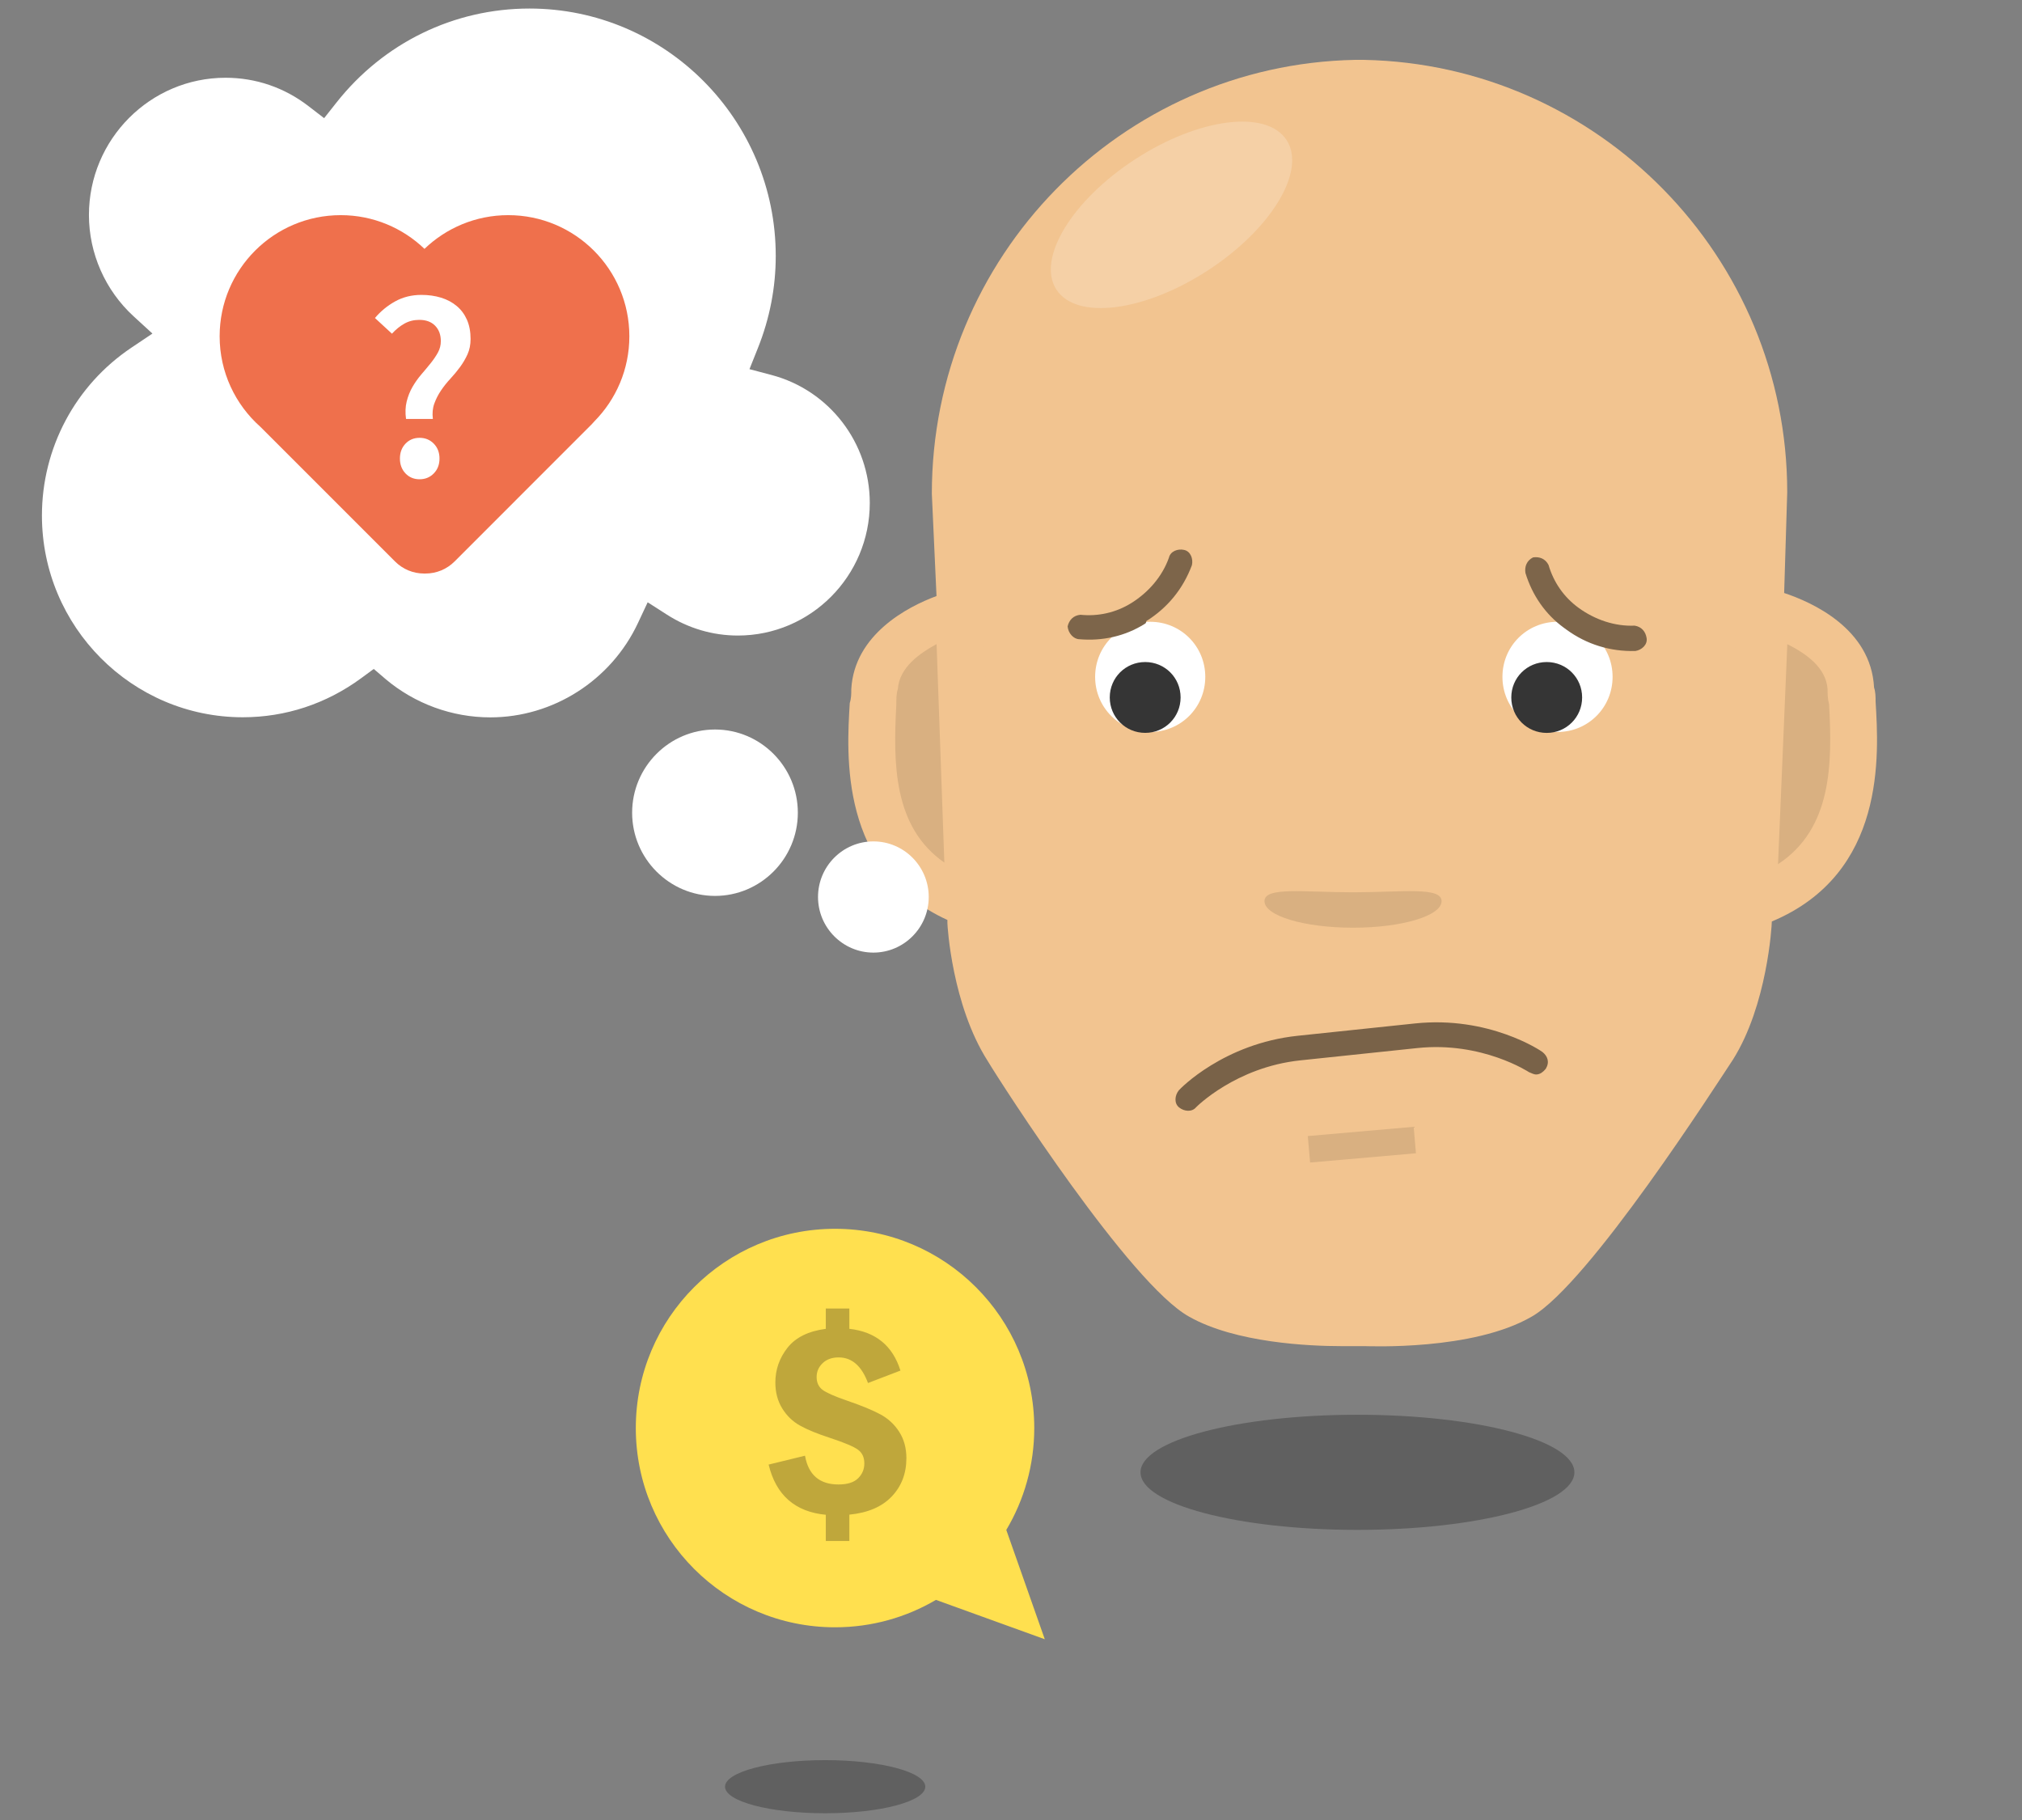 <?xml version="1.0" encoding="UTF-8" standalone="no"?>
<svg width="300px" height="270px" viewBox="0 0 300 270" version="1.1" xmlns="http://www.w3.org/2000/svg" xmlns:xlink="http://www.w3.org/1999/xlink">
    <rect x="0" y="0" width="300" height="270" fill="#808080" stroke="none"/>
    <!-- Generator: Sketch 3.6 (26304) - http://www.bohemiancoding.com/sketch -->
    <title>41 Trivialization Effect</title>
    <desc>Created with Sketch.</desc>
    <defs></defs>
    <g id="New-style" stroke="none" stroke-width="1" fill="none" fill-rule="evenodd">
        <g id="41-Trivialization-Effect">
            <g id="Group" transform="translate(5, 1)">
                <g id="Group-12" transform="translate(89.333, 181.294)">
                    <g id="Group-2">
                        <path d="M54.968,44.673 C57.604,40.25 59.118,35.081 59.118,29.559 C59.118,13.23 45.884,0 29.559,0 C13.23,0 0,13.234 0,29.559 C0,45.887 13.234,59.118 29.559,59.118 C35.024,59.118 40.142,57.635 44.533,55.051 L60.68,60.89 L54.968,44.673 Z" id="Combined-Shape" fill="#FFE04F"></path>
                        <path d="M39.087,30.127 C39.794,31.239 40.147,32.535 40.147,34.021 C40.147,36.3 39.419,38.199 37.966,39.719 C36.516,41.243 34.421,42.137 31.682,42.407 L31.682,46.31 L28.19,46.31 L28.19,42.427 C23.622,41.99 20.796,39.504 19.706,34.978 L25.106,33.662 C25.606,36.507 27.262,37.929 30.072,37.929 C31.387,37.929 32.357,37.628 32.978,37.016 C33.599,36.406 33.906,35.671 33.906,34.809 C33.906,33.915 33.596,33.239 32.978,32.782 C32.357,32.32 30.981,31.739 28.847,31.032 C26.927,30.408 25.428,29.796 24.347,29.184 C23.266,28.578 22.387,27.728 21.714,26.632 C21.042,25.535 20.704,24.256 20.704,22.798 C20.704,20.891 21.309,19.169 22.51,17.641 C23.711,16.115 25.606,15.183 28.19,14.841 L28.19,11.824 L31.682,11.824 L31.682,14.838 C35.583,15.275 38.111,17.341 39.263,21.034 L34.45,22.879 C33.509,20.347 32.062,19.08 30.097,19.08 C29.111,19.08 28.319,19.362 27.726,19.928 C27.127,20.494 26.829,21.181 26.829,21.986 C26.829,22.807 27.117,23.437 27.692,23.879 C28.263,24.316 29.498,24.859 31.384,25.509 C33.457,26.216 35.085,26.885 36.261,27.515 C37.441,28.147 38.381,29.021 39.087,30.127 L39.087,30.127 Z" id="Path" fill="#BFA73B"></path>
                    </g>
                    <ellipse id="Oval-1200-Copy" fill-opacity="0.25" fill="#000000" cx="28.094" cy="82.765" rx="14.855" ry="3.941"></ellipse>
                </g>
                <g id="Group-11" transform="translate(120.863, 7.882)">
                    <g id="Group-7-Copy">
                        <path d="M152.415,95.182 C152.415,94.487 152.415,93.806 152.188,93.11 C151.734,84.371 142.992,80.466 138.848,79.089 L139.304,64.146 C139.304,29.207 111.259,0.696 76.535,0 L75.159,0 C40.447,0.696 12.392,29.194 12.392,64.373 L13.085,79.543 C8.714,81.149 0.897,85.291 0.441,93.337 C0.441,94.033 0.441,94.717 0.214,95.409 C-0.243,103.002 -1.392,120.245 14.701,127.596 L14.701,128.052 C14.701,128.506 15.396,140.24 20.678,148.514 C22.747,151.962 41.823,181.623 50.565,186.447 C57.462,190.353 68.501,190.819 73.099,190.819 L75.398,190.819 L76.547,190.819 C77.243,190.819 92.64,191.514 101.383,186.447 C109.883,181.623 128.971,151.735 131.27,148.287 C136.322,140.24 137.018,128.518 137.018,127.822 C154.034,120.699 152.884,103.002 152.415,95.182 L152.415,95.182 Z" id="Path" fill="#F2C490"></path>
                        <path d="M125.296,144.385 C117.476,156.572 103.225,177.025 97.934,180.019 C91.96,183.468 80.692,183.695 76.547,183.468 L74.944,183.468 C71.039,183.695 59.774,183.468 53.796,180.019 C48.505,177.025 34.255,156.572 26.438,144.385 C23.682,139.787 22.294,133.343 21.84,129.895 L19.768,77.244 L19.541,77.244 L19.084,63.907 L19.084,63.45 C38.172,58.159 51.27,46.437 56.325,41.382 C75.867,55.403 106.904,59.548 132.193,60.231 C132.193,61.381 132.42,62.53 132.42,63.68 L130.121,127.13 C130.121,127.369 129.425,137.714 125.296,144.385 L125.296,144.385 Z" id="Page-1" fill="#F2C490"></path>
                        <path d="M102.986,150.031 C103.682,150.726 103.909,151.634 103.213,152.556 C102.759,153.013 102.293,153.252 101.837,153.252 C101.383,153.252 101.144,153.025 100.687,152.795 C100.687,152.795 94.247,147.505 84.594,147.505 L67.124,147.505 C57.475,147.505 51.031,152.795 51.031,152.795 C50.335,153.491 49.186,153.252 48.505,152.569 C47.81,151.876 48.049,150.726 48.732,150.043 C48.959,149.816 56.083,143.838 67.124,143.838 L84.594,143.838 C95.635,143.829 102.759,149.804 102.986,150.031 L102.986,150.031 Z" id="Path" fill-opacity="0.5" fill="#000000" transform="translate(75.861, 148.545) rotate(-6) translate(-75.861, -148.545) "></path>
                        <rect id="Rectangle-1441" fill="#D9B081" transform="translate(76.196, 160.931) rotate(-5) translate(-76.196, -160.931) " x="68.314" y="158.961" width="15.765" height="3.941"></rect>
                        <path d="M113.393,91.531 C113.393,96.075 109.766,99.707 105.222,99.707 C100.678,99.707 97.051,96.075 97.051,91.531 C97.051,86.986 100.678,83.359 105.222,83.359 C109.766,83.359 113.393,86.986 113.393,91.531 L113.393,91.531 Z" id="Path" fill="#FFFFFF"></path>
                        <path d="M52.962,91.531 C52.962,96.075 49.335,99.707 44.791,99.707 C40.247,99.707 36.619,96.075 36.619,91.531 C36.619,86.986 40.247,83.359 44.791,83.359 C49.335,83.359 52.962,86.986 52.962,91.531 L52.962,91.531 Z" id="Path-Copy-2" fill="#FFFFFF"></path>
                        <path d="M108.874,94.588 C108.874,97.511 106.542,99.846 103.619,99.846 C100.697,99.846 98.364,97.511 98.364,94.588 C98.364,91.666 100.697,89.333 103.619,89.333 C106.542,89.333 108.874,91.666 108.874,94.588 L108.874,94.588 Z" id="Path-Copy" fill="#353535"></path>
                        <path d="M44.046,99.84 C41.125,99.84 38.79,97.506 38.79,94.585 C38.79,91.665 41.125,89.333 44.046,89.333 C46.968,89.333 49.3,91.665 49.3,94.585 C49.3,97.506 46.968,99.84 44.046,99.84 Z" id="Path" fill="#353535"></path>
                        <path d="M42.062,83.914 C38.614,83.914 35.392,82.765 32.639,80.693 C31.943,80.239 31.716,79.089 32.185,78.167 C32.878,77.474 33.789,77.244 34.711,77.713 C36.784,79.316 39.309,80.239 42.062,80.239 C45.057,80.239 48.036,79.316 50.335,77.486 C51.031,76.79 52.181,77.029 52.864,77.713 C53.557,78.406 53.318,79.555 52.634,80.239 C49.643,82.538 46.194,83.687 42.519,83.687 C42.289,83.914 42.289,83.914 42.062,83.914 L42.062,83.914 Z" id="Path" fill="#7D654A" transform="translate(42.61, 80.491) rotate(-32) translate(-42.61, -80.491) "></path>
                        <path d="M118.852,79.254 C119.548,79.949 119.306,81.099 118.626,81.779 C115.631,84.078 112.182,85.228 108.507,85.228 L108.053,85.228 C104.605,85.228 101.383,84.078 98.627,82.006 C97.934,81.313 97.708,80.403 98.173,79.48 C98.866,78.788 99.777,78.558 100.699,79.027 C102.771,80.63 105.297,81.553 108.053,81.553 C111.045,81.553 114.027,80.63 116.327,78.8 C117.249,78.331 118.157,78.558 118.852,79.254 L118.852,79.254 Z" id="Path" fill="#7D654A" transform="translate(108.599, 81.891) rotate(36) translate(-108.599, -81.891) "></path>
                    </g>
                    <path d="M74.882,128.745 C82.138,128.745 88.02,126.981 88.02,124.804 C88.02,122.627 82.138,123.49 74.882,123.49 C67.627,123.49 61.745,122.627 61.745,124.804 C61.745,126.981 67.627,128.745 74.882,128.745 Z" id="Oval-1223" fill="#D9B081"></path>
                    <ellipse id="Oval-1200" fill-opacity="0.25" fill="#000000" cx="75.539" cy="209.539" rx="32.186" ry="8.539"></ellipse>
                    <path d="M7.123,95.636 C7.123,94.717 7.123,94.033 7.35,93.337 C7.577,90.119 10.572,88.046 13.097,86.67 L14.247,119.083 C6.654,113.801 6.654,104.379 7.123,95.636 L7.123,95.636 Z" id="Path" fill="#D9B081"></path>
                    <path d="M137.94,119.322 L139.317,86.682 C142.069,88.059 145.064,90.131 145.291,93.349 C145.291,94.045 145.291,94.729 145.518,95.648 C145.987,104.379 145.987,114.028 137.94,119.322 L137.94,119.322 Z" id="Path" fill="#D9B081"></path>
                    <ellipse id="Oval-1224" fill-opacity="0.2" fill="#FFFFFF" transform="translate(47.951, 22.99) rotate(-33) translate(-47.951, -22.99) " cx="47.951" cy="22.99" rx="20.363" ry="9.853"></ellipse>
                </g>
                <g id="Group-5">
                    <g id="Page-1" transform="translate(111.01, 123.49) scale(-1, 1) translate(-111.01, -123.49) translate(88.02, 106.412)" fill="#FFFFFF">
                        <path d="M32.915,25.498 C26.14,25.498 20.626,19.958 20.626,13.156 C20.626,6.352 26.14,0.812 32.915,0.812 C39.69,0.812 45.212,6.352 45.212,13.156 C45.212,19.958 39.69,25.498 32.915,25.498 L32.915,25.498 Z" id="Path"></path>
                        <path d="M9.42,33.908 C4.896,33.908 1.206,30.212 1.206,25.661 C1.206,21.109 4.888,17.411 9.42,17.411 C13.952,17.411 17.632,21.109 17.632,25.661 C17.632,30.204 13.944,33.908 9.42,33.908 L9.42,33.908 Z" id="Path"></path>
                    </g>
                    <path d="M74.815,98.239 L76.694,99.621 C81.845,103.405 87.907,105.407 94.243,105.407 C110.676,105.407 124.047,91.978 124.047,75.482 C124.047,65.477 119.098,56.173 110.8,50.596 L107.652,48.485 L110.452,45.92 C114.659,42.06 117.072,36.584 117.072,30.9 C117.072,19.668 107.977,10.535 96.803,10.535 C92.324,10.535 88.072,11.987 84.498,14.744 L82.178,16.53 L80.36,14.231 C73.361,5.353 62.92,0.267 51.714,0.267 C31.561,0.267 15.172,16.733 15.172,36.966 C15.172,41.641 16.061,46.232 17.817,50.628 L19.07,53.766 L15.813,54.627 C7.223,56.895 1.22,64.701 1.22,73.617 C1.22,84.46 9.999,93.284 20.795,93.284 C24.515,93.284 28.158,92.212 31.327,90.176 L34.174,88.351 L35.612,91.419 C39.595,99.925 48.196,105.423 57.523,105.423 C63.183,105.423 68.697,103.411 73.037,99.762 L74.815,98.239 Z" id="Path" fill="#FFFFFF" transform="translate(62.634, 52.845) scale(-1, 1) translate(-62.634, -52.845) "></path>
                    <path d="M88.376,48.887 C88.376,38.963 80.332,30.918 70.407,30.918 C65.584,30.918 61.206,32.824 57.98,35.919 C54.752,32.824 50.377,30.918 45.557,30.918 C35.633,30.918 27.588,38.963 27.588,48.887 C27.588,54.228 29.924,59.022 33.627,62.315 L53.602,82.287 C54.756,83.444 56.292,84.085 57.933,84.085 L58.114,84.085 C59.748,84.085 61.284,83.452 62.441,82.298 L82.808,61.925 C82.942,61.792 83.069,61.65 83.184,61.509 C86.394,58.262 88.376,53.805 88.376,48.887 L88.376,48.887 Z" id="Page-1" fill="#EF704C"></path>
                    <path d="M55.242,61.154 C55.111,60.208 55.144,59.341 55.341,58.553 C55.538,57.765 55.827,57.042 56.208,56.385 C56.589,55.728 57.022,55.117 57.508,54.552 C57.994,53.988 58.454,53.436 58.888,52.897 C59.321,52.359 59.683,51.826 59.972,51.301 C60.261,50.775 60.405,50.211 60.405,49.606 C60.405,48.66 60.123,47.898 59.558,47.32 C58.993,46.742 58.211,46.453 57.213,46.453 C56.398,46.453 55.663,46.637 55.006,47.005 C54.349,47.373 53.731,47.872 53.153,48.503 L50.631,46.177 C51.472,45.179 52.47,44.358 53.626,43.714 C54.782,43.07 56.083,42.749 57.528,42.749 C58.579,42.749 59.551,42.887 60.445,43.162 C61.338,43.438 62.113,43.852 62.77,44.404 C63.427,44.956 63.932,45.639 64.287,46.453 C64.642,47.268 64.819,48.214 64.819,49.291 C64.819,50.132 64.668,50.887 64.366,51.557 C64.064,52.227 63.689,52.864 63.243,53.469 C62.796,54.073 62.317,54.651 61.804,55.203 C61.292,55.755 60.832,56.333 60.425,56.937 C60.018,57.541 59.689,58.185 59.44,58.868 C59.19,59.551 59.118,60.313 59.223,61.154 L55.242,61.154 Z M54.336,67.026 C54.336,66.133 54.612,65.397 55.163,64.819 C55.715,64.241 56.411,63.952 57.252,63.952 C58.093,63.952 58.796,64.241 59.361,64.819 C59.926,65.397 60.208,66.133 60.208,67.026 C60.208,67.92 59.926,68.655 59.361,69.233 C58.796,69.811 58.093,70.1 57.252,70.1 C56.411,70.1 55.715,69.811 55.163,69.233 C54.612,68.655 54.336,67.92 54.336,67.026 L54.336,67.026 Z" id="?" fill="#FFFFFF"></path>
                </g>
            </g>
        </g>
    </g>
</svg>